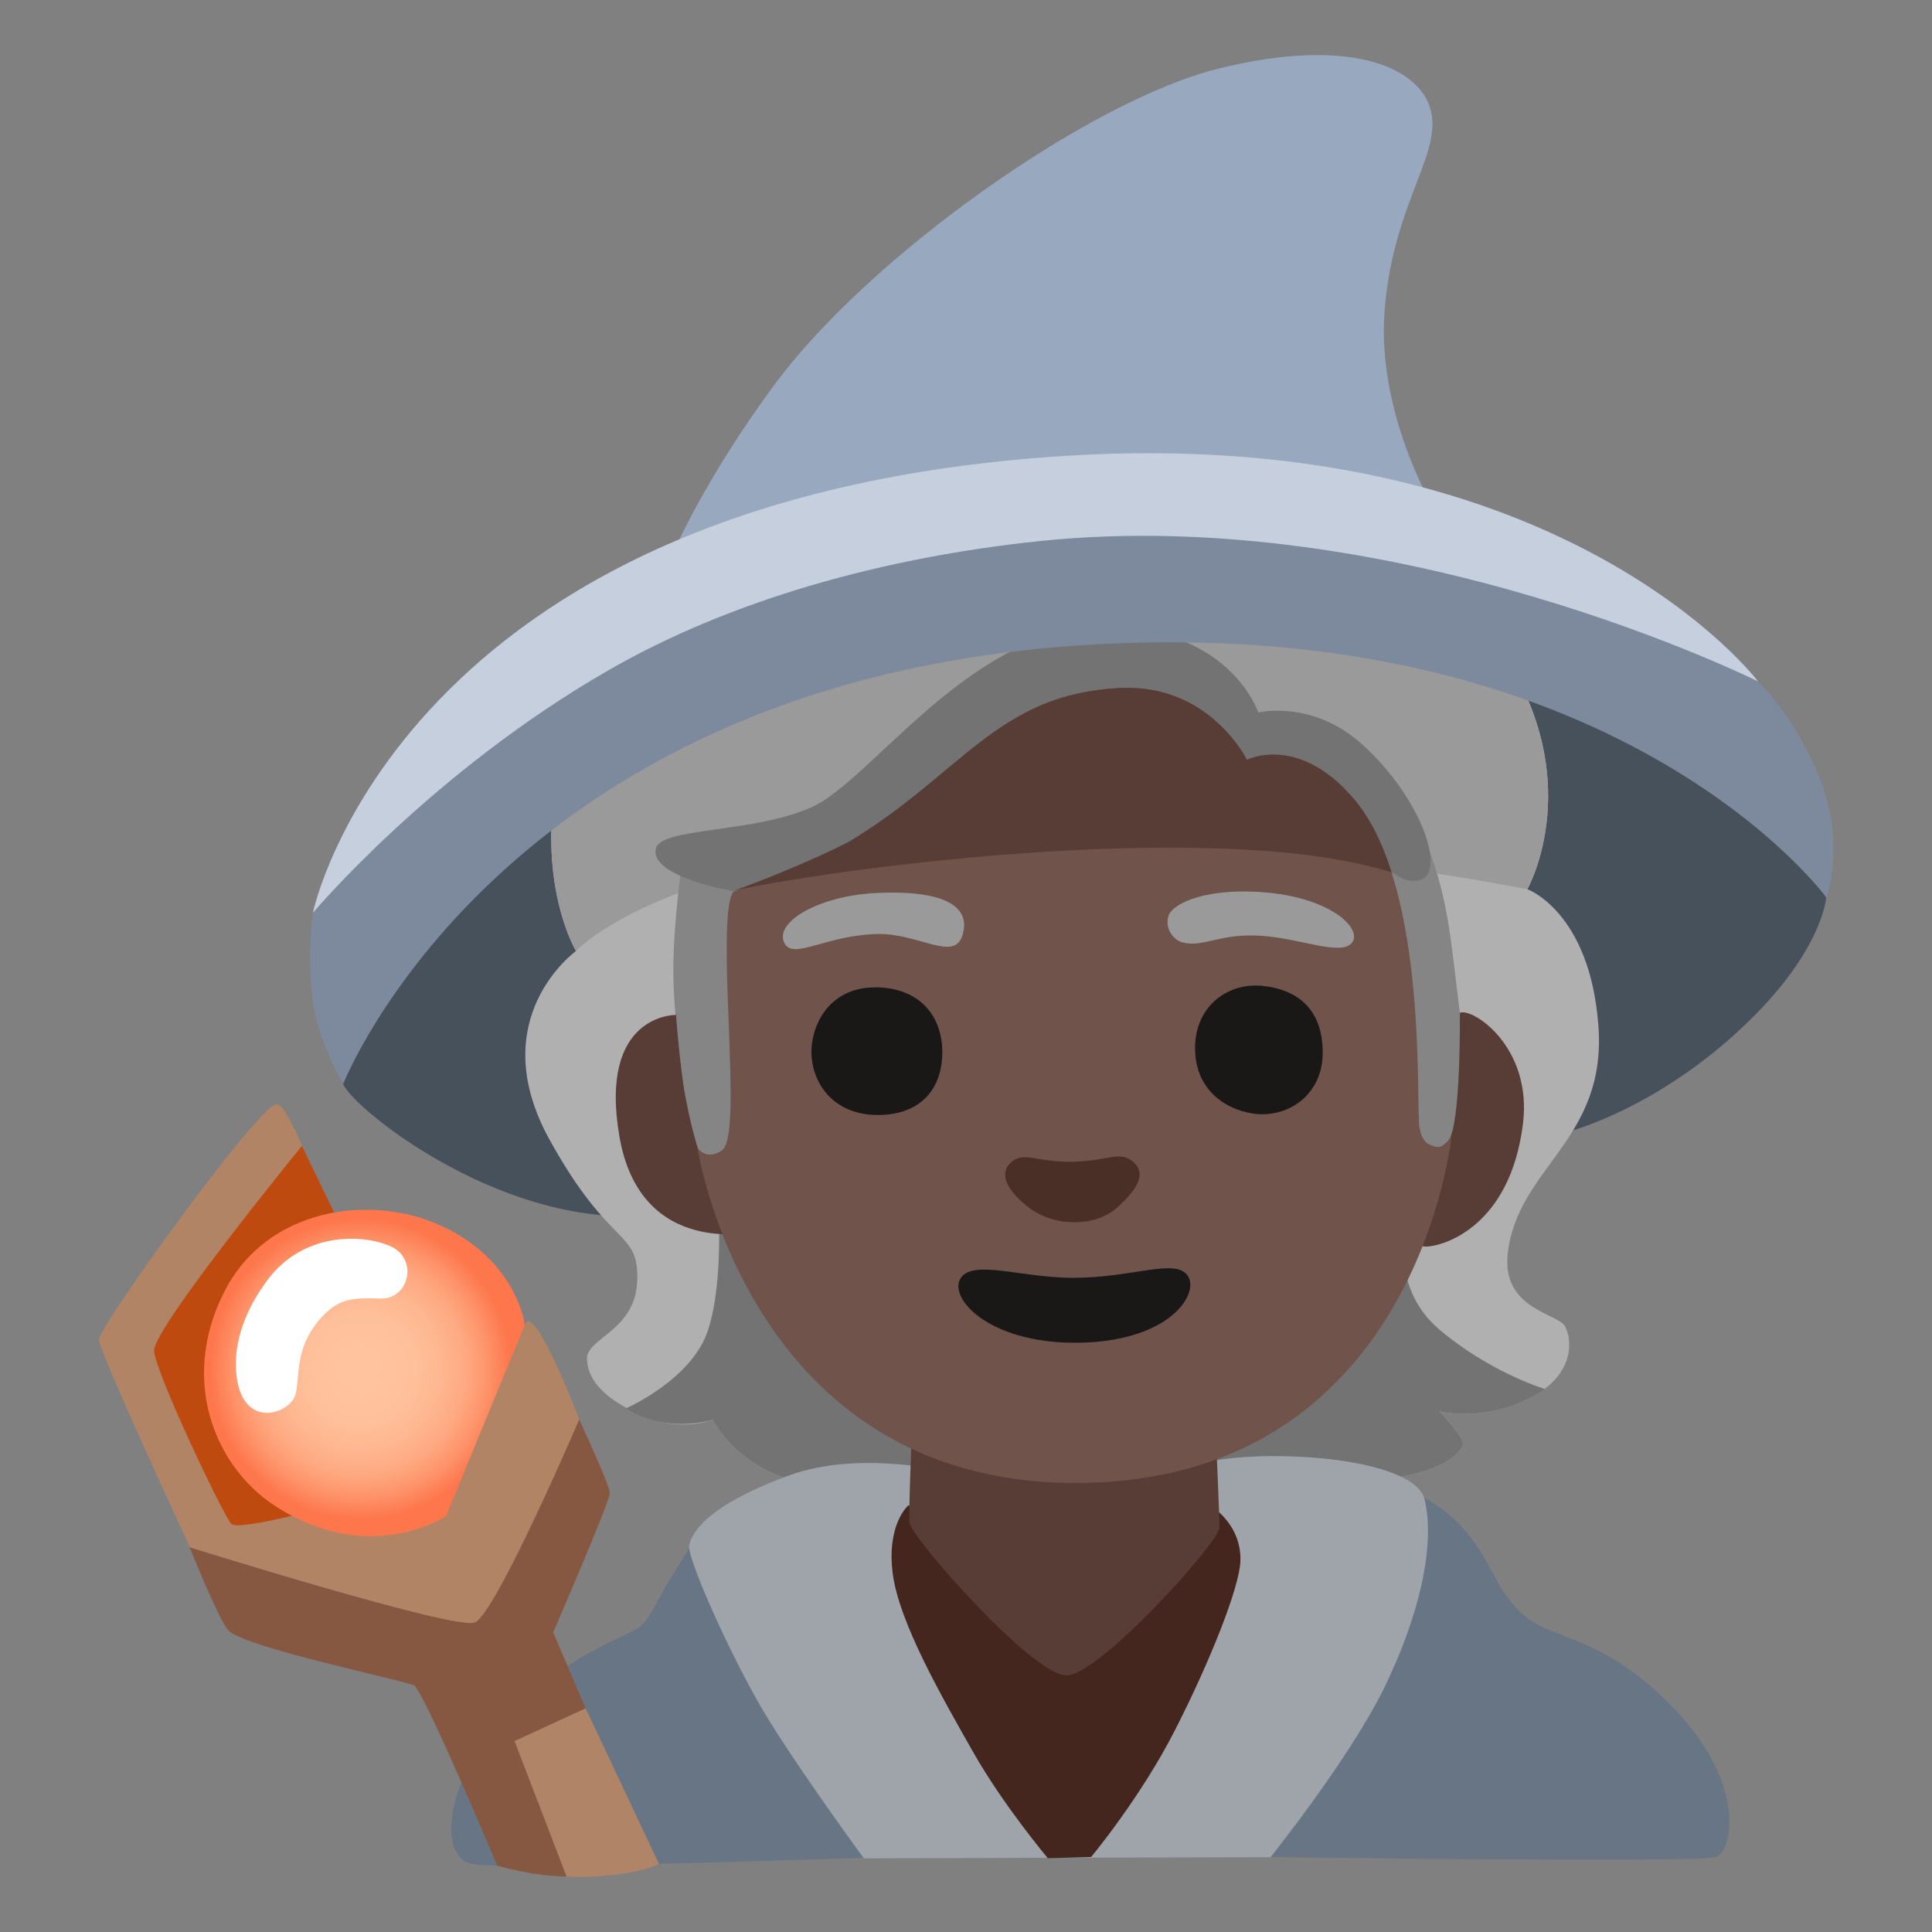 <svg enable-background="new 0 0 128 128" viewBox="0 0 128 128" xmlns="http://www.w3.org/2000/svg" xmlns:xlink="http://www.w3.org/1999/xlink"><rect x="0" y="0" width="128" height="128" fill="#808080" stroke="none"/><radialGradient id="a" cx="23.87" cy="39.29" gradientTransform="matrix(1 0 0 -1 0 130)" gradientUnits="userSpaceOnUse" r="10.72"><stop offset=".1" stop-color="#ffc39d"/><stop offset=".33" stop-color="#fec09a"/><stop offset=".5" stop-color="#feb790"/><stop offset=".66" stop-color="#fea880"/><stop offset=".79" stop-color="#fe936a"/><stop offset=".92" stop-color="#fe784e"/><stop offset=".93" stop-color="#fe764c"/></radialGradient><path d="m56.12 110.03-10.29-7.75s-.74 1.23-1.48 2.41-1.31 2.71-2.11 3.19c-1.59.96-5.42 1.99-9.97 7.34-2.43 2.86-3.43 7.89-.88 8.29s27.43-.48 27.43-.48l6.7-4.78 18.66 4.78s28.31.4 29.51 0 2.28-5.81-4.63-11.56c-3.83-3.19-6.46-2.95-8.21-4.55-1.9-1.73-1.91-3.43-3.99-5.74-1.95-2.17-4.81-2.94-4.81-2.94z" fill="#677584"/><path d="m33.17 54.19-10.93 13.57s.11 2.41.48 4c.3 1.3 9.22 8.73 18.61 8.82 14.45.14 62.57-5.6 62.57-5.6s6.31-1.6 12.38-7.74c4.49-4.55 4.71-7.76 4.71-7.76l-7.92-14.2-51.77-7.92-28.15 16.84z" fill="#47515c"/><path d="m67.35 38.8s-27.8 2.62-29.83 9.78c-1.53 5.43-1.02 9.49-.35 11.9.46 1.65.99 2.53.99 2.53s-6.19 4.44-1.76 12.48c4.05 7.34 5.92 5.92 5.82 9.33s-3.42 3.79-3.33 5.27 1.28 2.59 3.42 3.6c2.73 1.29 4.9.37 4.9.37s1.65 3.31 5.92 4.16c5.55 1.11 8.96-1.66 8.96-1.66l9.06-4.9s7.21 6.38 15.8 6.56 9.98-2.13 9.98-2.59-1.57-2.13-1.57-2.13 2.77.74 5.92-.83c3.14-1.57 2.87-3.97 2.4-4.81s-4.2-1.13-3.79-4.81c.65-5.73 6.56-7.49 6.01-15.06-.55-7.58-4.71-9.08-4.71-9.08s4.26-7.52-2.2-16.49c-10.21-4.15-31.64-3.64-31.64-3.64z" fill="#b0b0b0"/><path d="m102.35 92.02c-.3.23-.65.45-1.07.65-3.14 1.57-5.92.83-5.92.83s1.57 1.66 1.57 2.13-1.39 2.77-9.98 2.59-15.8-6.56-15.8-6.56l-9.06 4.9s-3.42 2.77-8.96 1.66c-4.27-.85-5.92-4.16-5.92-4.16s-2.93.99-5.74-.75c0 0 4.37-1.9 5.44-5.19s.66-8.49.66-8.49l45.6.99s-1.24 4.53 2.14 7.42 7.03 3.98 7.03 3.98z" fill="#737373"/><path d="m63.21 97.59s-6.14-1.59-10.93.16c-5.83 2.14-6.46 3.99-6.62 4.63s2.07 5.9 4.47 10.21c1.92 3.46 7.1 10.53 7.1 10.53l26.95-.08s5.18-6.46 7.5-11.16c2.31-4.71 3.43-9.41 2.71-12.52s-12.6-3.51-15.47-2.15-15.71.4-15.71.4z" fill="#9fa4aa"/><path d="m73.42 100.3-13.24-.56s-1.44 1.2-1.04 4.47 3.35 8.37 5.34 11.88 4.94 7.02 4.94 7.02l2.87-.08s3.27-3.91 5.58-8.45 4.25-9.41 4.31-11.16c.08-2.63-2.23-3.83-2.23-3.83l-6.54.72z" fill="#44261f"/><path d="m60.26 100.89c.15 1.02 8.21 10.18 10.42 10.11s10.11-8.84 10.11-9.79-.24-6.24-.24-6.24l-20.13-.16s-.24 5.53-.16 6.08z" fill="#573d36"/><path d="m101.19 58.92s4.26-7.52-2.2-16.49c-10.21-4.15-31.64-3.64-31.64-3.64s-27.8 2.62-29.83 9.78c-1.53 5.43-1.02 9.49-.35 11.9.46 1.65.99 2.53.99 2.53s5.69-6.11 24.47-7.12 38.57 3.04 38.57 3.04z" fill="#9a9a9a"/><path d="m90.54 56.13.08 8.16 1.32 13.52 6.6-1.9s-1.55-6.72-1.82-8.81c-.7-5.49-.7-7.47-2.51-12.09-1.13-2.87-3.67 1.11-3.67 1.11z" fill="#858585"/><path d="m45.19 57.12s-.58 3.96-.58 7.17.68 7.54.68 7.54l.73 5.57 4.7-.58-.99-19.62z" fill="#858585"/><path d="m83.37 47.22s-1.98-6.1-11.05-5.61c-8.24.45-14.68 10.14-18.55 11.87-3.88 1.73-9.94 1.33-10.31 2.72-.49 1.9 5.16 2.85 5.16 2.85l23.79 1.77 19.95-2.97s.63.62 1.57.49c2.03-.26.31-5.43-3.69-9.03-3.3-2.97-6.87-2.11-6.87-2.11z" fill="#737373"/><path d="m44.79 67.24s-5.16-.1-3.75 8.06 9.05 6.29 9.05 6.29l-3.68-4.94s-.78-2.33-1.13-4.81c-.35-2.47-.49-4.59-.49-4.59z" fill="#573d36"/><path d="m96.72 67.1c.85-.35 4.81 2.26 4.18 7.35-.84 6.8-5.26 8.14-6.46 8.14s-4.07-3.97-4.07-3.97 4.73-2.05 5.58-3.04.77-8.48.77-8.48z" fill="#573d36"/><path d="m48.61 59.06c-.78.85-.36 7.26-.29 9.81.07 2.54.3 6.81-.49 7.35-1.06.71-1.62-.17-1.62-.17s3.32 22.2 25.03 22.2c22.72 0 24.94-23.06 24.94-23.06s-.41 1-1.15.76c-.38-.12-.78-.22-.98-1.21-.28-1.41.62-15.87-4.31-21.75-3.7-4.4-7.13-2.64-7.13-2.64s-2.47-5.08-8.45-4.76c-8.1.44-9.33 5.02-16.73 9.51-4.29 2.6-8.81 3.96-8.81 3.96z" fill="#70534a"/><path d="m94.87 7.7c-.41-3.12-5.17-5.4-14.2-3.14-8.54 2.14-23.12 12.44-29.4 20.98s-8.04 14.45-8.04 14.45l51.64-6.53s-3.64-6.16-3.14-12.82c.51-6.81 3.52-10.05 3.14-12.94z" fill="#98a8be"/><path d="m54.66 35.22-21.61 11.31-12.31 13.95s-.43 2.39-.04 5.67c.34 2.89 2.05 5.64 2.05 5.64s10.4-26.45 48.75-29.03c35.56-2.39 49.51 16.71 49.51 16.71s1.32-3.59-.5-8.04c-1.65-4.03-4.02-6.28-4.02-6.28l-19.35-9.55z" fill="#7d8a9d"/><path d="m20.73 60.48s5.65-27.52 49.89-30.28c33.04-2.07 45.86 14.95 45.86 14.95s-23.62-11.81-47.62-9.3c-10.31 1.08-20.39 3.87-28.52 8.54-11.77 6.76-19.6 16.08-19.6 16.08z" fill="#c5cfdd"/><path d="m33.06 99.34-20.49 3.18s2 5.02 2.61 5.55c1.31 1.14 11.59 3.26 12.24 3.59s5.52 11.94 5.52 11.94 2.37.72 4.6.72 1.25-11.15 1.25-11.15l-2.14-5.02s3.75-8.65 3.75-9.22-2.04-4.9-2.04-4.9l-5.31 5.31z" fill="#875841"/><path d="m19.68 79.67.33-3.75s-1.07-2.64-1.65-2.76c-1.07-.22-11.81 14.76-11.81 15.57s6.04 13.79 6.04 13.79 17.47 5.47 18.85 4.98 6.94-13.47 6.94-13.47-3.05-7.97-3.61-6.23-9.62 2.23-9.62 2.23l-5.47-10.37z" fill="#b18466"/><path d="m22.29 80.65-2.29-4.73s-9.79 12-9.79 13.55c0 1.31 4.73 11.26 5.14 11.51.75.45 7.18-1.39 7.18-1.39z" fill="#bf4a10"/><path d="m34.76 87.8-5.21 12.64s-5.08 3.45-11.4-.72c-3.87-2.55-6.26-8.21-3.32-14.08 2.82-5.64 9.74-6.58 14.4-4.43 5.08 2.35 5.54 6.58 5.54 6.58z" fill="url(#a)"/><path d="m21.13 87.47c1.27-1.49 2.21-1.49 4.09-1.44 1.88.06 2.54-2.65.61-3.48s-5.79-.88-8.12 2.27c-2.54 3.43-2.17 6.13-1.88 7.13.77 2.65 3.48 1.6 3.76.39s-.05-2.99 1.54-4.87z" fill="#fff"/><path d="m34.09 115.35 4.71-2.17 4.86 10.31s-1.07.57-3.43.77c-1.99.17-2.7.05-2.7.05z" fill="#b08467"/><path d="m92.2 57.8c-.59-1.86-1.39-3.55-2.46-4.82-3.7-4.4-7.13-2.64-7.13-2.64s-2.47-5.08-8.45-4.76c-8.1.44-10.4 5.62-17.79 10.11-.86.52-4.79 2.27-7.66 3.29 7.56-1.61 32.19-4.76 43.5-1.18z" fill="#573d36"/><path d="m71.1 84.66c-3.44 0-6.69-1.26-7.47.05s1.85 4.21 7.47 4.25c6.35.04 8.41-3.25 7.59-4.44-.81-1.19-3.63.14-7.59.14z" fill="#1a1717"/><path d="m52.01 62.55c.62 1 2.72-.57 6.07-.67 2.74-.08 5.12 1.87 5.68.1.67-2.1-1.58-3.01-5.64-2.82s-6.95 2.05-6.11 3.39z" fill="#9a9a9a"/><path d="m78.33 62.43c1.39.38 2.44-.62 5.25-.43 2.63.18 5.21 1.34 5.97.48s-1.2-2.92-5.54-3.34c-3.92-.38-6.31.67-6.59 1.53s.34 1.61.91 1.76z" fill="#9a9a9a"/><path d="m58.03 65.42c-3.2-.05-4.44 2.72-4.25 4.68s1.67 3.82 4.49 3.77 4.16-1.82 4.16-4.16-1.43-4.25-4.39-4.3z" fill="#1a1717"/><path d="m83.67 65.32c-2.39-.26-4.59 1.43-4.49 4.3.11 3.2 2.91 4.2 4.44 4.2 2.2 0 3.97-1.62 4.01-3.96.05-2.63-1.29-4.25-3.96-4.54z" fill="#1a1717"/><path d="m71.05 76.97c-2.39.05-3.28-.76-4.13.1-.77.79-.08 1.91 1.2 2.9 1.75 1.36 4.45 1.31 5.86.06s1.99-2.29 1.09-3.06c-.9-.76-1.59-.05-4.03 0z" fill="#4a2f27"/></svg>